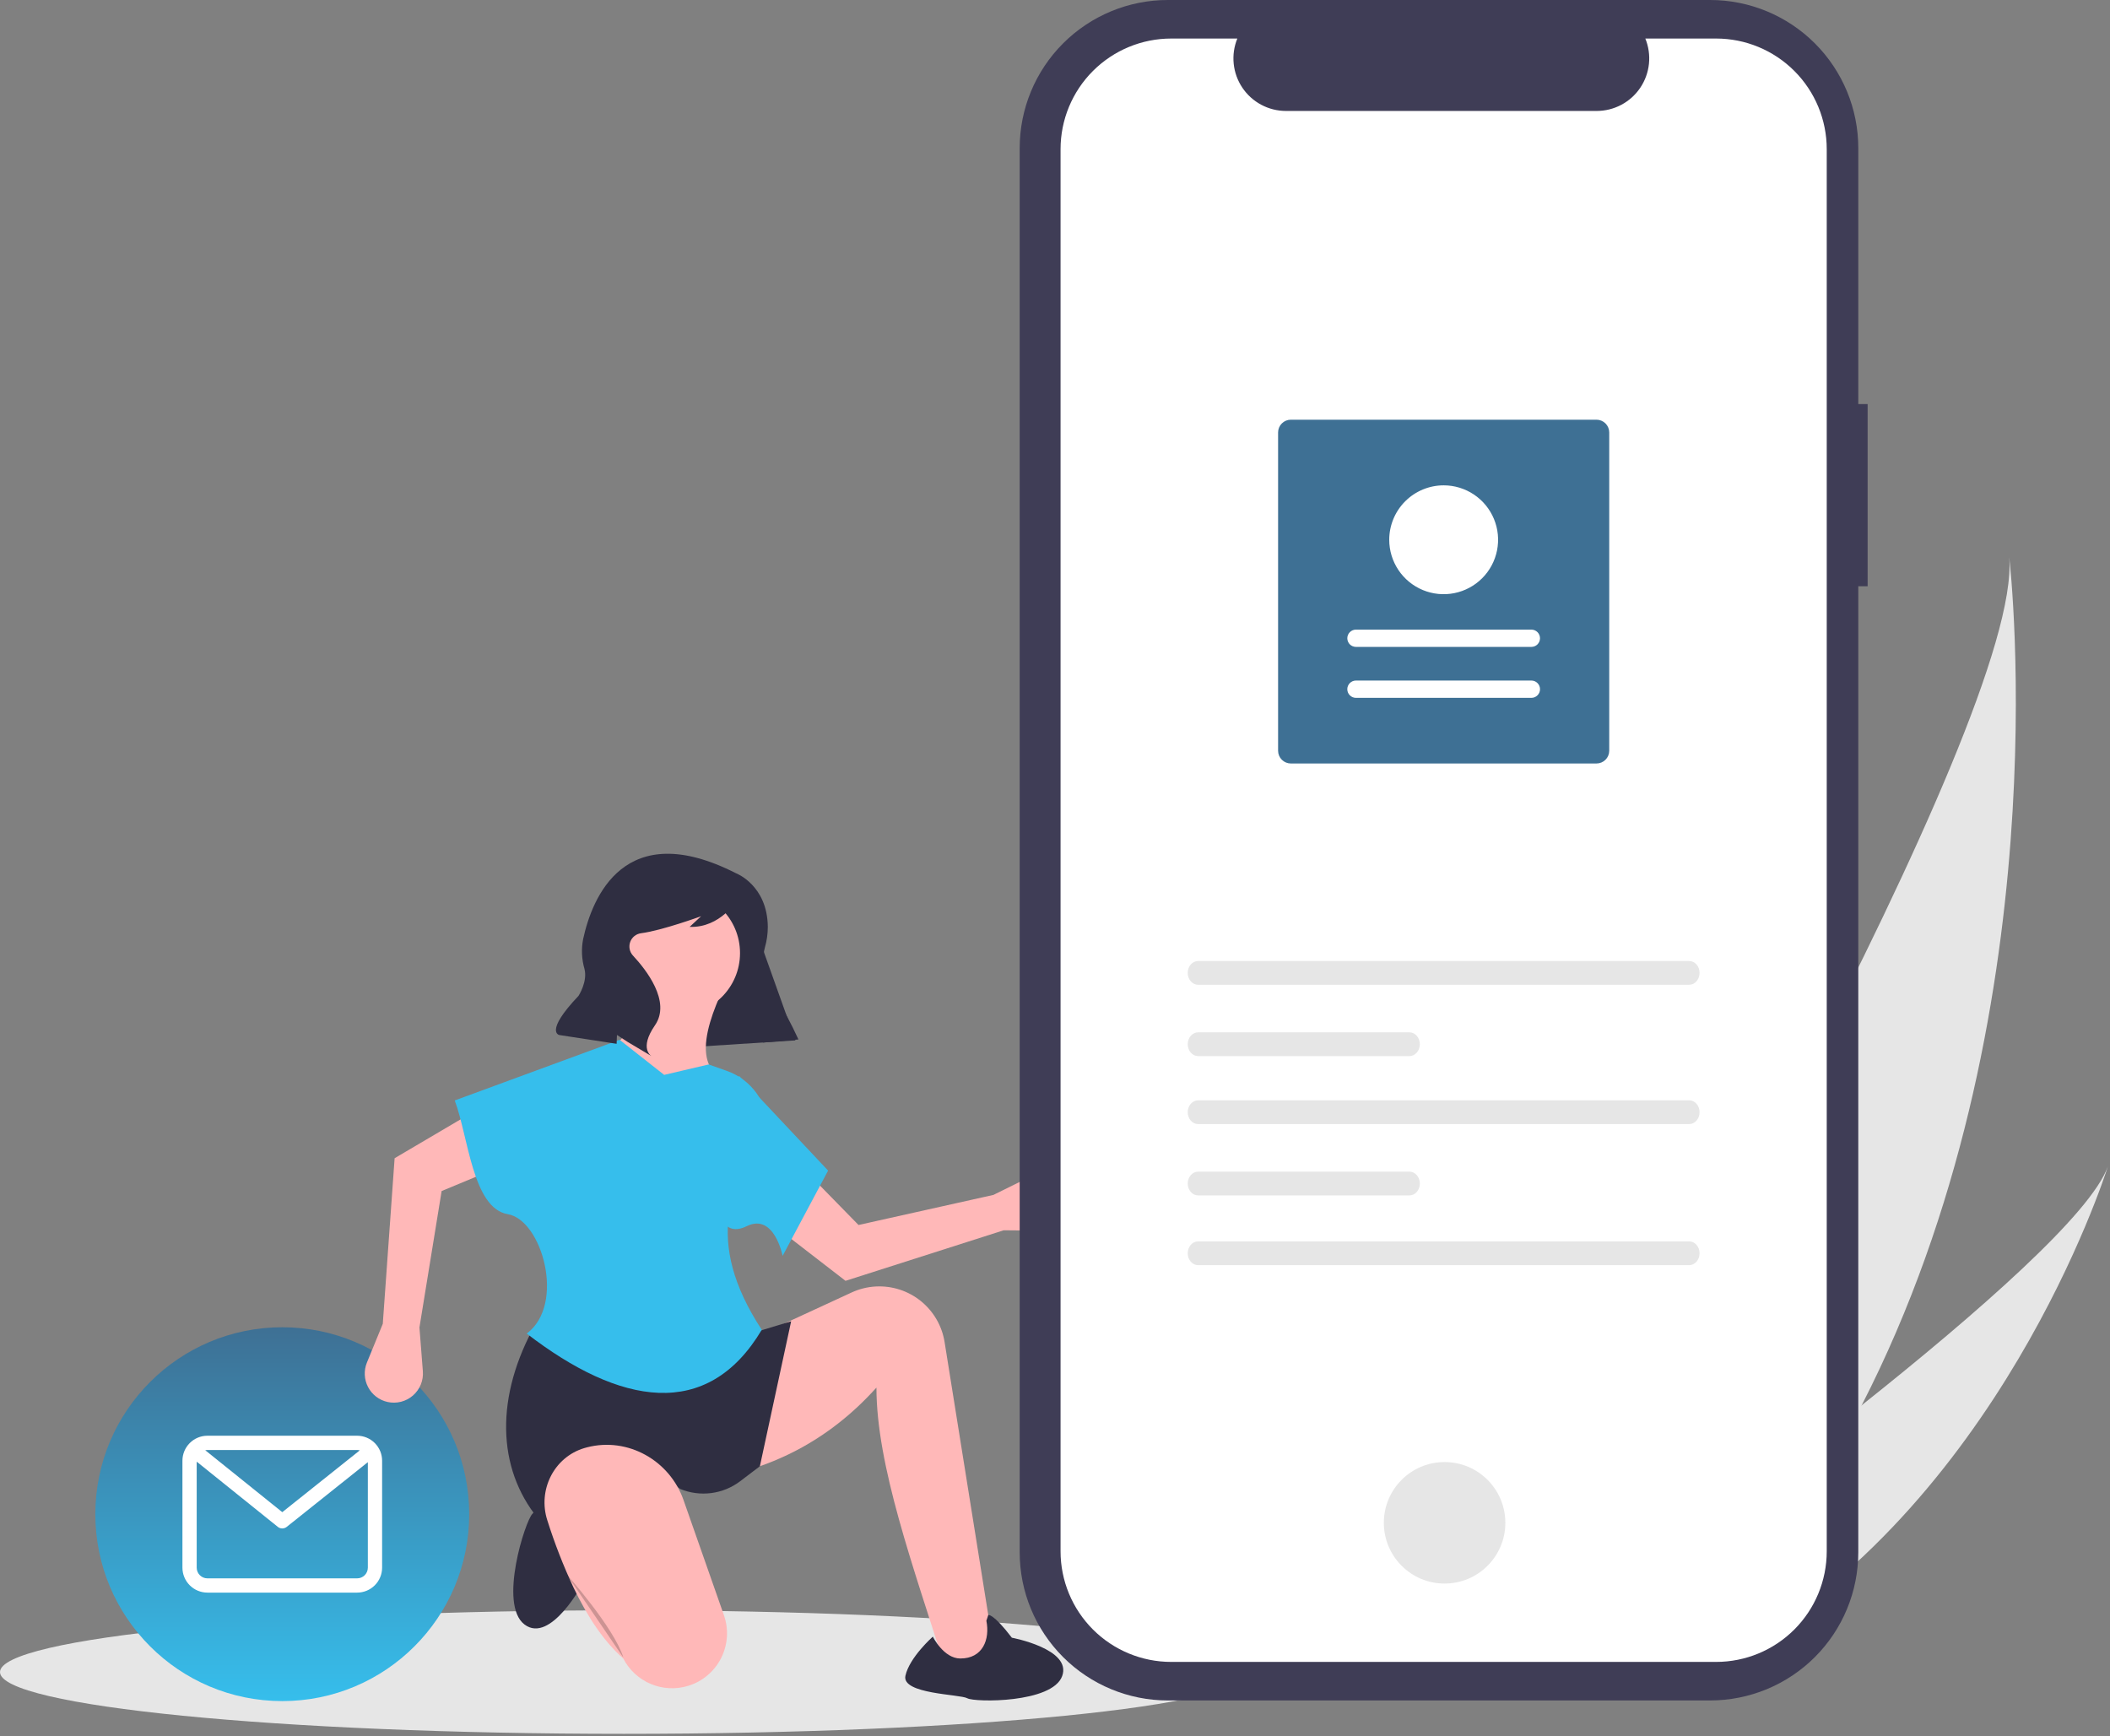 <svg width="672" height="553" viewBox="0 0 672 553" fill="none" xmlns="http://www.w3.org/2000/svg">
<rect x="0" y="0" width="672" height="553" fill="#808080" stroke="none"/>
<g clip-path="url(#clip0)">
<path d="M592.926 447.573C579.401 473.966 562.247 499.491 540.542 522.593C540.061 523.115 539.573 523.623 539.082 524.14L487.659 499.796C487.973 499.273 488.318 498.687 488.689 498.045C510.779 460.251 644.123 229.698 639.91 177.481C640.401 181.788 656.206 324.211 592.926 447.573Z" fill="#E6E6E6"/>
<path d="M550.463 527.289C549.744 527.699 549.006 528.099 548.263 528.486L509.686 510.224C510.225 509.841 510.853 509.388 511.576 508.88C523.394 500.394 558.538 474.935 592.926 447.573C629.881 418.17 665.969 386.577 671.328 371.497C670.24 374.955 636.415 480.071 550.463 527.289Z" fill="#E6E6E6"/>
<path d="M198.698 552.233C308.435 552.233 397.395 543.424 397.395 532.559C397.395 521.694 308.435 512.887 198.698 512.887C88.96 512.887 0 521.694 0 532.559C0 543.424 88.96 552.233 198.698 552.233Z" fill="#E6E6E6"/>
<path d="M89.899 541.805C122.78 541.805 149.434 515.15 149.434 482.27C149.434 449.39 122.78 422.735 89.899 422.735C57.019 422.735 30.364 449.39 30.364 482.27C30.364 515.15 57.019 541.805 89.899 541.805Z" fill="url(#paint0_linear)"/>
<path d="M113.747 457.286H66.052C63.944 457.289 61.923 458.127 60.433 459.618C58.943 461.108 58.105 463.128 58.102 465.236V499.304C58.105 501.411 58.943 503.432 60.433 504.922C61.923 506.412 63.944 507.251 66.052 507.253H113.747C115.855 507.251 117.875 506.412 119.365 504.922C120.856 503.432 121.694 501.411 121.696 499.304V465.236C121.694 463.128 120.856 461.108 119.365 459.618C117.875 458.127 115.854 457.289 113.747 457.286ZM113.747 461.829C114.032 461.83 114.315 461.867 114.59 461.939L89.904 481.632L65.363 461.899C65.59 461.852 65.82 461.829 66.052 461.829H113.747ZM113.747 502.711H66.052C65.148 502.71 64.282 502.351 63.644 501.712C63.005 501.074 62.646 500.207 62.645 499.304V465.541L88.476 486.311C88.878 486.635 89.379 486.811 89.895 486.813C90.411 486.813 90.912 486.638 91.315 486.316L117.153 465.705V499.304C117.153 500.207 116.793 501.074 116.155 501.712C115.516 502.351 114.65 502.71 113.747 502.711Z" fill="white"/>
<path d="M253.326 331.371L204.68 334.499L191.632 288.314L234.389 278.294L253.326 331.371Z" fill="#2F2E41"/>
<path d="M319.658 391.851L332.979 391.961C334.327 391.972 335.661 391.689 336.889 391.132C338.116 390.574 339.207 389.756 340.085 388.733C340.964 387.711 341.608 386.509 341.974 385.212C342.341 383.915 342.42 382.554 342.206 381.222C341.976 379.79 341.412 378.432 340.561 377.257C339.711 376.082 338.596 375.124 337.307 374.458C336.017 373.792 334.59 373.439 333.139 373.426C331.689 373.413 330.255 373.74 328.954 374.382L316.392 380.582L273.425 390.163L255.018 371.343L244.444 388.758L269.284 407.949L319.658 391.851Z" fill="#FFB8B8"/>
<path d="M317.162 529.481L301.467 532.499C290.747 498.706 279.132 466.705 279.132 441.953C263.961 458.838 245.148 468.498 222.995 471.532L225.409 434.107L243.518 424.449L271.234 411.656C273.66 410.536 276.278 409.889 278.947 409.749C284.136 409.476 289.242 411.132 293.283 414.398C297.324 417.664 300.014 422.31 300.835 427.44L317.162 529.481Z" fill="#FFB8B8"/>
<path d="M314.747 514.39C314.747 514.39 316.252 513.752 322.262 521.617C322.262 521.617 341.455 525.19 338.28 533.845C335.106 542.499 310.428 542.227 308.083 540.905C305.738 539.583 287.073 539.61 288.363 533.73C289.654 527.85 297.089 521.278 297.089 521.278C297.089 521.278 300.508 528.205 305.821 528.234C312.936 528.273 315.35 522.237 314.143 516.2C314.132 516.144 314.792 514.426 314.747 514.39Z" fill="#2F2E41"/>
<path d="M193.98 493.806C193.98 493.806 196.331 500.235 185.744 504.107C185.744 504.107 175.36 523.767 167.024 517.386C158.687 511.004 167.338 484.261 169.57 482.159C171.802 480.057 178.092 459.75 184.048 463.144C190.006 466.538 194.635 476.848 194.635 476.848C194.635 476.848 175.454 483.007 184.527 497.264C184.527 497.264 188.484 497.532 193.98 493.806Z" fill="#2F2E41"/>
<path d="M215.917 323.326C226.834 323.326 235.684 314.476 235.684 303.559C235.684 292.643 226.834 283.793 215.917 283.793C205 283.793 196.151 292.643 196.151 303.559C196.151 314.476 205 323.326 215.917 323.326Z" fill="#FFB8B8"/>
<path d="M232.954 355.936H198.547L191.303 334.808C203.862 330.975 200.928 320.09 198.547 309.456H232.954C226.284 322.76 217.997 341.588 234.162 345.07L232.954 355.936Z" fill="#FFB8B8"/>
<path d="M242.009 467.004L235.754 471.758C233.064 473.803 229.886 475.108 226.536 475.544C223.186 475.981 219.78 475.534 216.656 474.248C198.739 460.818 184.127 464.843 172.591 485.113C158.754 469.496 157.223 446.878 169.572 423.542L238.085 425.052L251.969 420.826L242.009 467.004Z" fill="#2F2E41"/>
<path d="M219.192 536.943C215.266 538.151 211.04 537.938 207.255 536.344C203.47 534.749 200.366 531.873 198.489 528.22C192.332 522.797 187.137 515.032 182.631 505.59C179.398 498.664 176.621 491.533 174.32 484.245C171.202 474.615 176.416 464.094 186.119 461.214C186.407 461.128 186.7 461.047 186.995 460.971C199.949 457.645 213.251 465.117 217.679 477.736L230.554 514.43C231.334 516.652 231.657 519.009 231.504 521.359C231.351 523.708 230.725 526.002 229.664 528.105C228.604 530.207 227.129 532.073 225.329 533.592C223.53 535.111 221.442 536.25 219.192 536.943Z" fill="#FFB8B8"/>
<path opacity="0.2" d="M180.438 501.412C180.438 501.412 195.529 518.313 198.547 527.971L180.438 501.412Z" fill="black"/>
<path d="M121.91 421.646L116.86 433.973C116.348 435.22 116.115 436.564 116.177 437.91C116.239 439.257 116.593 440.574 117.216 441.769C117.839 442.965 118.715 444.009 119.783 444.832C120.851 445.653 122.087 446.233 123.402 446.529C124.817 446.847 126.287 446.828 127.694 446.475C129.101 446.122 130.405 445.443 131.502 444.492C132.599 443.543 133.457 442.349 134.009 441.007C134.559 439.666 134.788 438.213 134.675 436.766L133.587 422.8L140.653 379.349L164.965 369.251L152.725 352.964L125.68 368.897L121.91 421.646Z" fill="#FFB8B8"/>
<path d="M242.613 423.543C225.269 452.675 197.375 447.563 167.762 424.75C180.251 415.412 172.591 388.532 161.726 386.721C150.49 384.848 149.139 361.871 144.824 350.502L197.34 331.186L211.525 342.353L225.711 339.033L231.527 341.097C235.311 342.44 238.594 344.91 240.933 348.174C243.272 351.439 244.556 355.342 244.611 359.357C232.694 376.574 223.871 394.94 242.613 423.543Z" fill="#36BEEC"/>
<path d="M249.252 400.001C249.252 400.001 246.579 386.219 237.805 390.544C229.031 394.87 228.427 382.797 228.427 382.797L235.369 342.656L263.739 372.838L249.252 400.001Z" fill="#36BEEC"/>
<path d="M234.379 278.12C234.379 278.12 244.397 281.876 244.537 295.212C244.531 297.456 244.212 299.689 243.588 301.844C242.915 304.288 242.345 309.601 246.664 316.727C249.487 321.353 252.034 326.142 254.291 331.069L242.966 332.061L241.26 313.286C240.433 304.183 238.271 295.251 234.842 286.778L234.771 286.601C234.771 286.601 229.5 295.578 219.635 295.213L223.289 291.82C223.289 291.82 210.889 296.365 204.161 297.24C203.393 297.34 202.667 297.648 202.061 298.129C201.455 298.612 200.992 299.25 200.722 299.976C200.452 300.701 200.385 301.487 200.528 302.248C200.671 303.009 201.02 303.717 201.535 304.294C201.574 304.337 201.614 304.381 201.655 304.425C205.726 308.809 213.816 318.987 208.597 326.554C203.378 334.123 207.527 336.393 207.527 336.393L199.933 331.878L196.488 329.634L196.384 332.453L178.143 329.661C178.143 329.661 173.236 328.774 184.249 317.187C184.249 317.187 187.212 312.638 186.14 308.581C185.249 305.495 185.106 302.241 185.721 299.089C188.577 285.968 198.84 260.051 234.379 278.12Z" fill="#2F2E41"/>
<path d="M594.811 128.703H591.834V47.181C591.834 34.668 586.863 22.667 578.014 13.819C569.167 4.971 557.166 0 544.653 0H371.937C359.423 0 347.422 4.971 338.574 13.819C329.726 22.667 324.755 34.668 324.755 47.181V494.417C324.755 506.931 329.726 518.932 338.574 527.78C347.422 536.628 359.423 541.599 371.937 541.599H544.652C557.165 541.599 569.166 536.628 578.014 527.78C586.862 518.932 591.833 506.931 591.833 494.417V186.732H594.81L594.811 128.703Z" fill="#3F3D56"/>
<path d="M546.556 12.274H524.011C525.049 14.816 525.444 17.574 525.165 20.305C524.885 23.037 523.937 25.657 522.406 27.936C520.874 30.215 518.806 32.082 516.383 33.373C513.96 34.664 511.257 35.339 508.511 35.339H409.565C406.82 35.339 404.117 34.664 401.694 33.373C399.271 32.082 397.203 30.215 395.672 27.936C394.141 25.658 393.193 23.038 392.913 20.307C392.633 17.576 393.029 14.818 394.066 12.276H373.005C363.66 12.276 354.698 15.989 348.09 22.596C341.482 29.204 337.77 38.167 337.77 47.512V494.089C337.77 503.434 341.482 512.397 348.09 519.005C354.698 525.613 363.66 529.325 373.005 529.325H546.55C555.894 529.325 564.857 525.613 571.465 519.005C578.073 512.397 581.785 503.434 581.785 494.089V47.51C581.785 38.164 578.073 29.202 571.465 22.594C564.857 15.986 555.894 12.274 546.55 12.274H546.556V12.274Z" fill="white"/>
<path d="M460.079 504.369C470.765 504.369 479.428 495.706 479.428 485.02C479.428 474.334 470.765 465.671 460.079 465.671C449.392 465.671 440.73 474.334 440.73 485.02C440.73 495.706 449.392 504.369 460.079 504.369Z" fill="#E6E6E6"/>
<path d="M381.585 306.082C379.756 306.082 378.268 307.781 378.268 309.868C378.268 311.956 379.756 313.655 381.585 313.655H537.97C539.799 313.655 541.287 311.956 541.287 309.868C541.287 307.781 539.799 306.082 537.97 306.082H381.585Z" fill="#E6E6E6"/>
<path d="M381.585 395.384C379.756 395.384 378.268 397.083 378.268 399.171C378.268 401.258 379.756 402.957 381.585 402.957H537.97C539.799 402.957 541.287 401.258 541.287 399.171C541.287 397.083 539.799 395.384 537.97 395.384H381.585Z" fill="#E6E6E6"/>
<path d="M381.585 328.8C379.756 328.8 378.268 330.499 378.268 332.586C378.268 334.674 379.756 336.372 381.585 336.372H448.878C450.707 336.372 452.195 334.674 452.195 332.586C452.195 330.499 450.707 328.8 448.878 328.8H381.585Z" fill="#E6E6E6"/>
<path d="M381.585 350.455C379.756 350.455 378.268 352.154 378.268 354.241C378.268 356.328 379.756 358.027 381.585 358.027H537.97C539.799 358.027 541.287 356.328 541.287 354.241C541.287 352.154 539.799 350.455 537.97 350.455H381.585Z" fill="#E6E6E6"/>
<path d="M381.585 373.173C379.756 373.173 378.268 374.872 378.268 376.959C378.268 379.047 379.756 380.746 381.585 380.746H448.878C450.707 380.746 452.195 379.047 452.195 376.959C452.195 374.872 450.707 373.173 448.878 373.173H381.585Z" fill="#E6E6E6"/>
<path d="M411.108 133.676H508.457C509.532 133.677 510.564 134.105 511.323 134.865C512.084 135.626 512.512 136.657 512.513 137.732V239.118C512.512 240.193 512.084 241.224 511.323 241.985C510.564 242.745 509.532 243.172 508.457 243.174H411.108C410.032 243.172 409.001 242.745 408.24 241.985C407.48 241.224 407.053 240.193 407.051 239.118V137.732C407.053 136.657 407.48 135.626 408.24 134.865C409.001 134.105 410.032 133.677 411.108 133.676Z" fill="#3E7094"/>
<path d="M487.713 222.267C488.076 222.267 488.435 222.196 488.769 222.058C489.104 221.92 489.408 221.717 489.664 221.461C489.92 221.205 490.123 220.902 490.262 220.568C490.401 220.233 490.472 219.875 490.472 219.512C490.472 219.151 490.401 218.792 490.262 218.458C490.123 218.123 489.92 217.819 489.664 217.563C489.408 217.308 489.104 217.105 488.769 216.967C488.435 216.829 488.076 216.758 487.713 216.759H431.85C431.489 216.758 431.13 216.829 430.795 216.967C430.461 217.105 430.157 217.308 429.901 217.563C429.645 217.819 429.441 218.123 429.302 218.458C429.164 218.792 429.092 219.151 429.092 219.512C429.092 219.875 429.164 220.233 429.302 220.568C429.441 220.902 429.645 221.205 429.901 221.461C430.157 221.717 430.461 221.92 430.795 222.058C431.13 222.196 431.489 222.267 431.85 222.267H487.713Z" fill="white"/>
<path d="M487.713 206.041C488.444 206.041 489.145 205.752 489.661 205.235C490.177 204.719 490.468 204.018 490.468 203.288C490.468 202.558 490.177 201.857 489.661 201.34C489.145 200.824 488.444 200.534 487.713 200.534H431.85C431.489 200.534 431.131 200.605 430.797 200.743C430.463 200.882 430.159 201.085 429.904 201.34C429.648 201.596 429.445 201.9 429.307 202.234C429.168 202.568 429.097 202.926 429.097 203.288C429.097 203.649 429.168 204.007 429.307 204.341C429.445 204.676 429.648 204.979 429.904 205.235C430.159 205.49 430.463 205.694 430.797 205.832C431.131 205.97 431.489 206.041 431.85 206.041H487.713Z" fill="white"/>
<path d="M459.782 154.583C463.21 154.583 466.561 155.6 469.412 157.504C472.263 159.41 474.485 162.116 475.797 165.284C477.109 168.451 477.452 171.936 476.783 175.299C476.114 178.662 474.463 181.75 472.038 184.175C469.615 186.598 466.526 188.249 463.163 188.918C459.801 189.587 456.315 189.244 453.148 187.932C449.981 186.62 447.274 184.398 445.369 181.548C443.465 178.697 442.448 175.346 442.448 171.917C442.453 167.322 444.281 162.915 447.53 159.666C450.78 156.416 455.186 154.589 459.782 154.583Z" fill="white"/>
</g>
<defs>
<linearGradient id="paint0_linear" x1="89.899" y1="422.735" x2="89.899" y2="541.805" gradientUnits="userSpaceOnUse">
<stop stop-color="#3E7094"/>
<stop offset="1" stop-color="#36BEEC"/>
</linearGradient>
<clipPath id="clip0">
<rect width="672" height="552.93" fill="white"/>
</clipPath>
</defs>
</svg>
